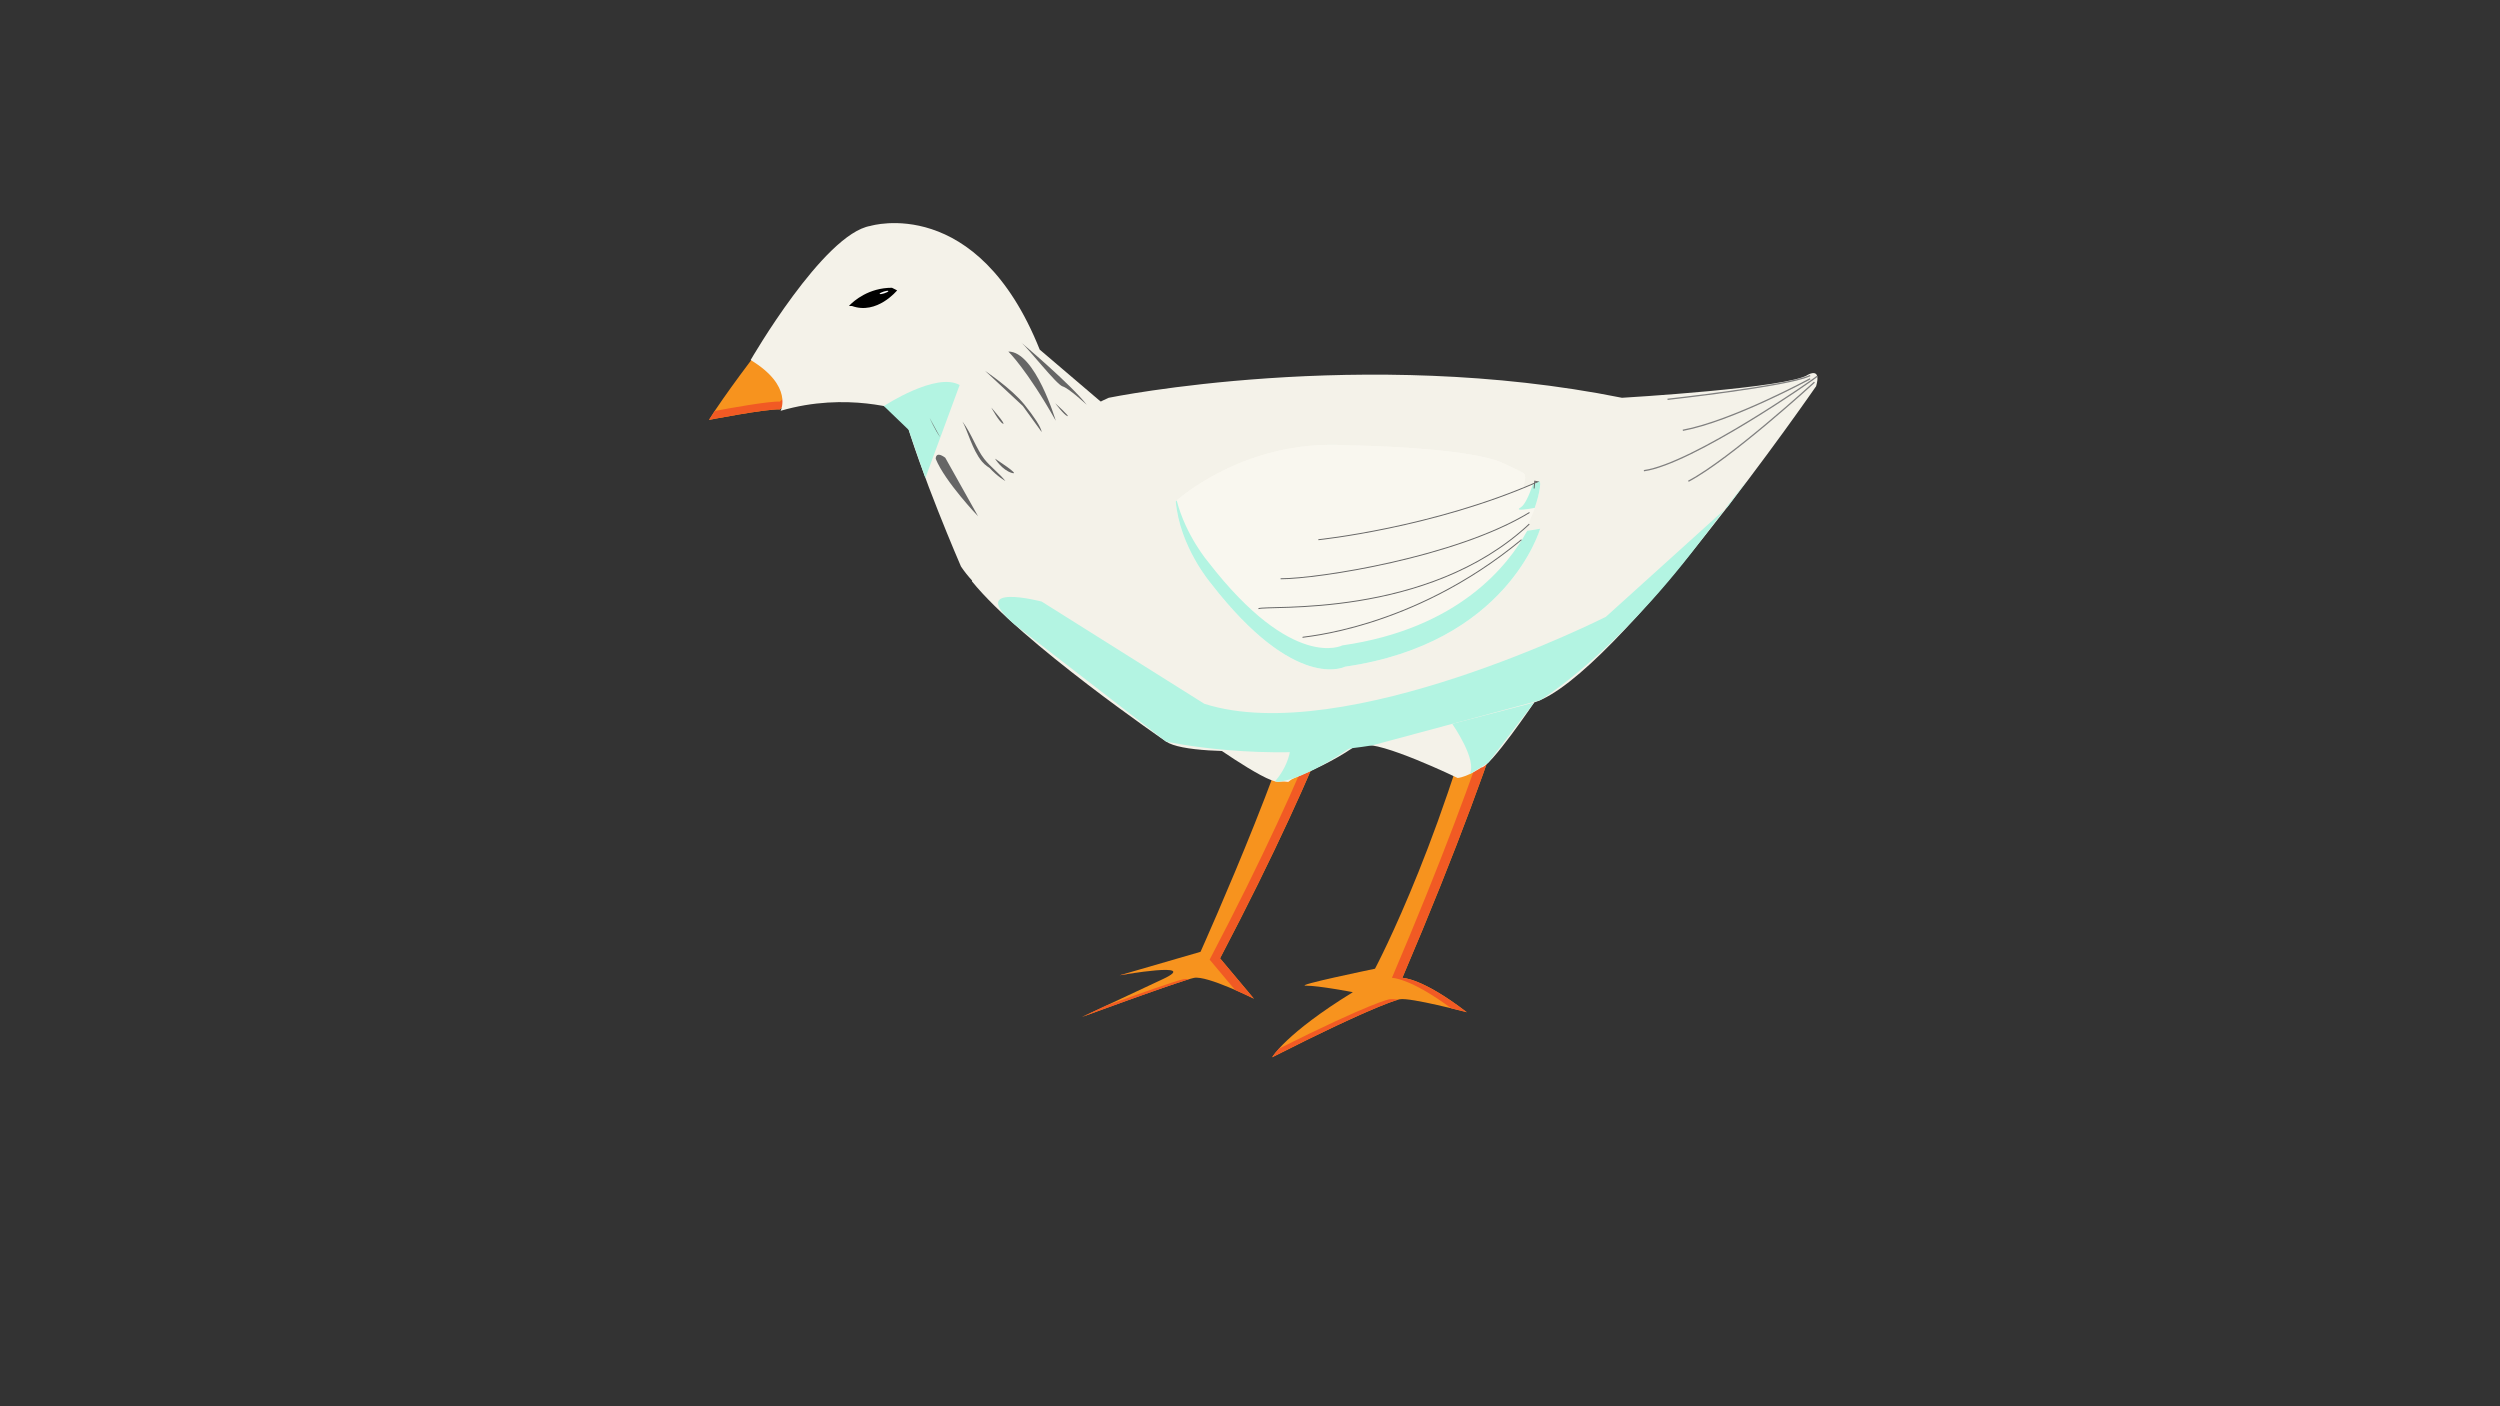 <?xml version="1.0" encoding="utf-8"?>
<!-- Generator: Adobe Illustrator 25.0.0, SVG Export Plug-In . SVG Version: 6.00 Build 0)  -->
<svg version="1.1" xmlns="http://www.w3.org/2000/svg" xmlns:xlink="http://www.w3.org/1999/xlink" x="0px" y="0px"
	 viewBox="0 0 1920 1080" style="enable-background:new 0 0 1920 1080;" xml:space="preserve">
<rect x="0" y="0" width="1920" height="1080" fill="#333333" stroke="none"/>
<style type="text/css">
	.st0{display:none;}
	.st1{display:inline;opacity:0.15;fill:#A5A5A5;stroke:#000000;stroke-miterlimit:10;}
	.st2{display:inline;opacity:0.67;fill:#595959;stroke:#000000;stroke-miterlimit:10;}
	.st3{fill:#F7931E;}
	.st4{fill:#F15A24;}
	.st5{fill:#F4F2E9;}
	.st6{fill:#B3F4E2;}
	.st7{fill:#666666;}
	.st8{fill:#FFFFFF;}
	.st9{fill:none;stroke:#808080;stroke-miterlimit:10;}
	.st10{fill:#F9F7EF;}
	.st11{fill:none;stroke:#666666;stroke-width:0.75;stroke-miterlimit:10;}
</style>
<g id="Layer_3" class="st0">
	<rect x="0.5" y="-0.5" class="st1" width="1920" height="1080"/>
	<rect x="0.5" y="-0.5" class="st2" width="1920" height="1080"/>
</g>
<g id="right_leg_1_">
	<g id="right_leg">
		<path class="st3" d="M1178,466c0,0-14,81-101,285c0,0,15-0.19,49.5,26.4c0,0-43.5-11.51-51.5-9.96c0,0-15,2.43-98,44.55
			c0,0,10-18,62-50c0,0-26-5-36-5s53-13,53-13s58-109,93-267L1178,466z"/>
		<g>
			<path class="st4" d="M1067,767.45c0,0-13.38,2.17-84.73,37.87c-3.99,4.4-5.27,6.69-5.27,6.69c71.38-36.23,92.47-43.1,96.97-44.31
				C1070.85,767.3,1068.39,767.18,1067,767.45z"/>
			<path class="st4" d="M1178,466l-8.65,3.28c-3.53,16.95-23.34,101.14-100.35,281.72c0,0,13.84-0.16,45.49,23.37
				c6.97,1.7,12.01,3.03,12.01,3.03C1092,750.81,1077,751,1077,751C1164,547,1178,466,1178,466z"/>
		</g>
	</g>
</g>
<g id="left_leg_1_">
	<g id="left_leg">
		<path class="st3" d="M1004,502l39-6c0,0-20,76-106,240l26,31c0,0-36-18-46-16s-86,30-86,30s32-15,62-29s-33-3-33-3l62-18
			C922,731,1006,544,1004,502z"/>
		<g>
			<path class="st4" d="M874.47,746.77c-4.27,0.47-8.64,1.07-12.39,1.63L860,749C860,749,866.58,747.85,874.47,746.77z"/>
			<path class="st4" d="M1043,496l-8.06,1.24C1033.64,502,1012.23,578.29,929,737l19.53,23.29C956.64,763.82,963,767,963,767l-26-31
				C1023,572,1043,496,1043,496z"/>
			<path class="st4" d="M909,752c-6.08,1.22-36.57,12.05-59.53,20.35C838.43,777.52,831,781,831,781s63.77-23.49,82.16-28.97
				C911.52,751.81,910.1,751.78,909,752z"/>
		</g>
	</g>
</g>
<g id="head_2_">
	<g id="head_1_">
		<g id="beak">
			<path class="st3" d="M582.7,268.94c0,0-26.7,34.86-38.19,53.54c0,0,43.45-8.49,54.49-8.07
				C598.99,314.41,628.37,289.98,582.7,268.94z"/>
			<path class="st4" d="M598.99,308.41c-8.89-0.34-38.78,5.1-50.09,7.23c-1.61,2.43-3.1,4.74-4.4,6.84c0,0,43.45-8.49,54.49-8.07
				c0,0,11.09-9.23,9.04-21.22C606.54,302.13,598.99,308.41,598.99,308.41z"/>
		</g>
		<g id="head">
			<path id="neck_n_head" class="st5" d="M873,332c0,0,39,116-43,184c0,0-73.5-52.5-92-81c0,0-31.5-72.5-44.5-119.5c0,0-43-15-94,0
				c0,0,10-19-23-39c0,0,56-97,92-103c0,0,82-25,130,95L873,332z"/>
			<path class="st6" d="M678.8,311.84c0,0,40.2-26.42,58.2-16.13l-26.3,71.35l-12.82-36.87L678.8,311.84z"/>
		</g>
		<g>
			<path class="st7" d="M751.19,396.55c0,0-25.49-26.68-32.56-44.15c0,0-0.37-6.49,7.32-0.88L751.19,396.55z"/>
			<path class="st7" d="M810.83,323.13c0,0-15.76-53.28-36.43-53.14C774.4,269.99,788.48,283.49,810.83,323.13z"/>
			<path class="st7" d="M784.07,262.88c0,0,38.24,32.11,50.56,48.01c0,0-13.93-12.87-18.51-14.12
				C811.43,295.49,790.12,267.86,784.07,262.88z"/>
			<path class="st7" d="M756.44,284.72c-0.61-0.24,20.18,13.33,30.41,26.14c6.96,8.72,12.7,17.06,13.19,20.99l-14.53-20.08
				L756.44,284.72z"/>
			<path class="st7" d="M772.13,369.4c0,0-6.14-3.38-12.09-9.98c-0.18-0.2-3.39-1.93-5.89-4.94c-7.54-9.1-11.07-24.05-15.01-30.73
				c6.79,8.82,10.8,21.23,16.79,28.78C760.91,358.84,767.69,363.71,772.13,369.4z"/>
			<path class="st7" d="M764.16,352.26c0,0,5.41,8.78,13.01,10.97C784.44,365.32,764.16,352.26,764.16,352.26z"/>
			<path class="st7" d="M713.93,320.9c0,0,4.07,9.37,8.17,14.95L713.93,320.9z"/>
			<path class="st7" d="M761.32,313.01c0,0,6.11,11.27,8.98,12.39C773.12,326.51,761.32,313.01,761.32,313.01z"/>
			<path class="st7" d="M810.39,309.67c0,0,6.73,9.02,9.36,9.91C822.36,320.45,810.39,309.67,810.39,309.67z"/>
		</g>
		<g id="eye">
			<path d="M652,235c0,0,0.26-0.3,0.77-0.82C655.72,231.19,667.08,221,685,221l4,2c0,0-15.45,19-34.72,12"/>
			
				<ellipse transform="matrix(0.953 -0.304 0.304 0.953 -36.171 216.835)" class="st8" cx="678.68" cy="224.65" rx="3.5" ry="0.7"/>
		</g>
	</g>
</g>
<g id="body_3_">
	<g id="body_2_">
		<g id="left_thigh_1_">
			<path id="left_thigh" class="st5" d="M923,566c-1.31-0.89,48.47,35.19,58.84,34.42c9.55-0.71,6.04,1.37,9.48-1.37
				S1033,584,1059,558l18.98-43.59l-189.64,3.64L923,566z"/>
			<path class="st6" d="M979.18,600.08c0,0,20.82-22.08,7.82-45.08s-10-38.65-10-38.65l100.98-1.94L1059,558
				c0,0-47.33,38.84-77.16,42.42"/>
		</g>
		<g id="body_1_">
			<path id="body" class="st5" d="M851.5,305.5c0,0,195.36-40,394.18,0c0,0,129.14-7.56,142.98-17.78c0,0,10.41-6,6.13,8.89
				c0,0-153.73,222.89-216.51,242.89c0,0-33.78,50-40.78,50c0,0-10,7-18,8c0,0-60-29-73-25c0,0-129,12-151-3c0,0-111-76-149-123
				C746.5,446.5,759.5,346.5,851.5,305.5z"/>
			<g>
				<path class="st6" d="M778.87,479.36L895.5,569.5c0,0,72.95,16.46,158.23,2.98l129.11-34.72c0,0,55.68-33.35,121.92-120.56
					s21.98-27.92,21.98-27.92l-93.4,84.41c0,0-200.51,101.31-308.43,66.81L800,462C800,462,741.74,446.72,778.87,479.36z"/>
				<path class="st6" d="M1115.33,555.92c0,0,19.76,28.3,13.21,38.69l14.27-8.68l35.46-46.42L1115.33,555.92z"/>
			</g>
		</g>
		<g>
			<path class="st9" d="M1390.21,290.89c0,0-59.91,32.55-97.81,39.58"/>
			<path class="st9" d="M1280.66,306.68c0,0,91.04-10.02,108.69-17.87c0.31-0.14,0.6-0.27,0.86-0.41"/>
			<path class="st9" d="M1393.5,293.5c0,0-64.68,59.2-96.84,76.1"/>
			<path class="st9" d="M1395.64,288.89c-1.14,1.61-96.14,67.61-133.14,72.61"/>
		</g>
	</g>
</g>
<g id="wing_4_">
	<g id="wing_3_">
		<g id="wing_2_">
			<g>
				<path id="wing_1_" class="st10" d="M903,385c0,0,52-48,131-43c0,0,94,1,121,14c0,0,12.04,5.63,15.02,7.32
					c2.98,1.68,0,9.85,0,9.85S1175,375,1181,370s-4,32-11,36s12.84,0,12.84,0S1158,494,1033,512c0,0-38,20-103-64
					C930,448,906,420,903,385z"/>
				<path id="wing" class="st10" d="M903,385c0,0,52-48,131-43c0,0,94,1,121,14c0,0,12.04,5.63,15.02,7.32c2.98,1.68,0,9.85,0,9.85
					S1175,375,1181,370s-4,32-11,36s12.84,0,12.84,0S1158,494,1033,512c0,0-38,20-103-64C930,448,906,420,903,385z"/>
			</g>
			<g>
				<path class="st6" d="M1167.96,389.66c-5.55,3.17,5.77,1.31,10.7,0.41c3.8-11.02,5.94-23.06,2.35-20.07
					c-1.39,1.16-2.73,1.94-3.96,2.48C1174.44,380.33,1170.93,387.96,1167.96,389.66z"/>
				<path class="st6" d="M1172.91,407.6c-14.56,26.72-52.75,75.21-141.96,88.06c0,0-38,20-103-64c0,0-17.13-19.98-24.25-47.29
					c-0.46,0.4-0.71,0.63-0.71,0.63c3,35,27,63,27,63c65,84,103,64,103,64c125-18,149.84-106,149.84-106
					S1177.13,407.15,1172.91,407.6z"/>
			</g>
		</g>
		<path class="st11" d="M983.5,444.5c29,0,134.75-16.51,191.15-50.9"/>
		<path class="st11" d="M1012.5,414.5c0,0,88-9,168.5-44.5l-2.3-0.46l-0.51,5.61"/>
		<path class="st11" d="M1000.5,489.5c-2.13-0.52,83.42-4.96,168-75"/>
		<path class="st11" d="M966.5,467.5c5.52-3.05,129.6,8.33,208-65"/>
	</g>
</g>
</svg>
